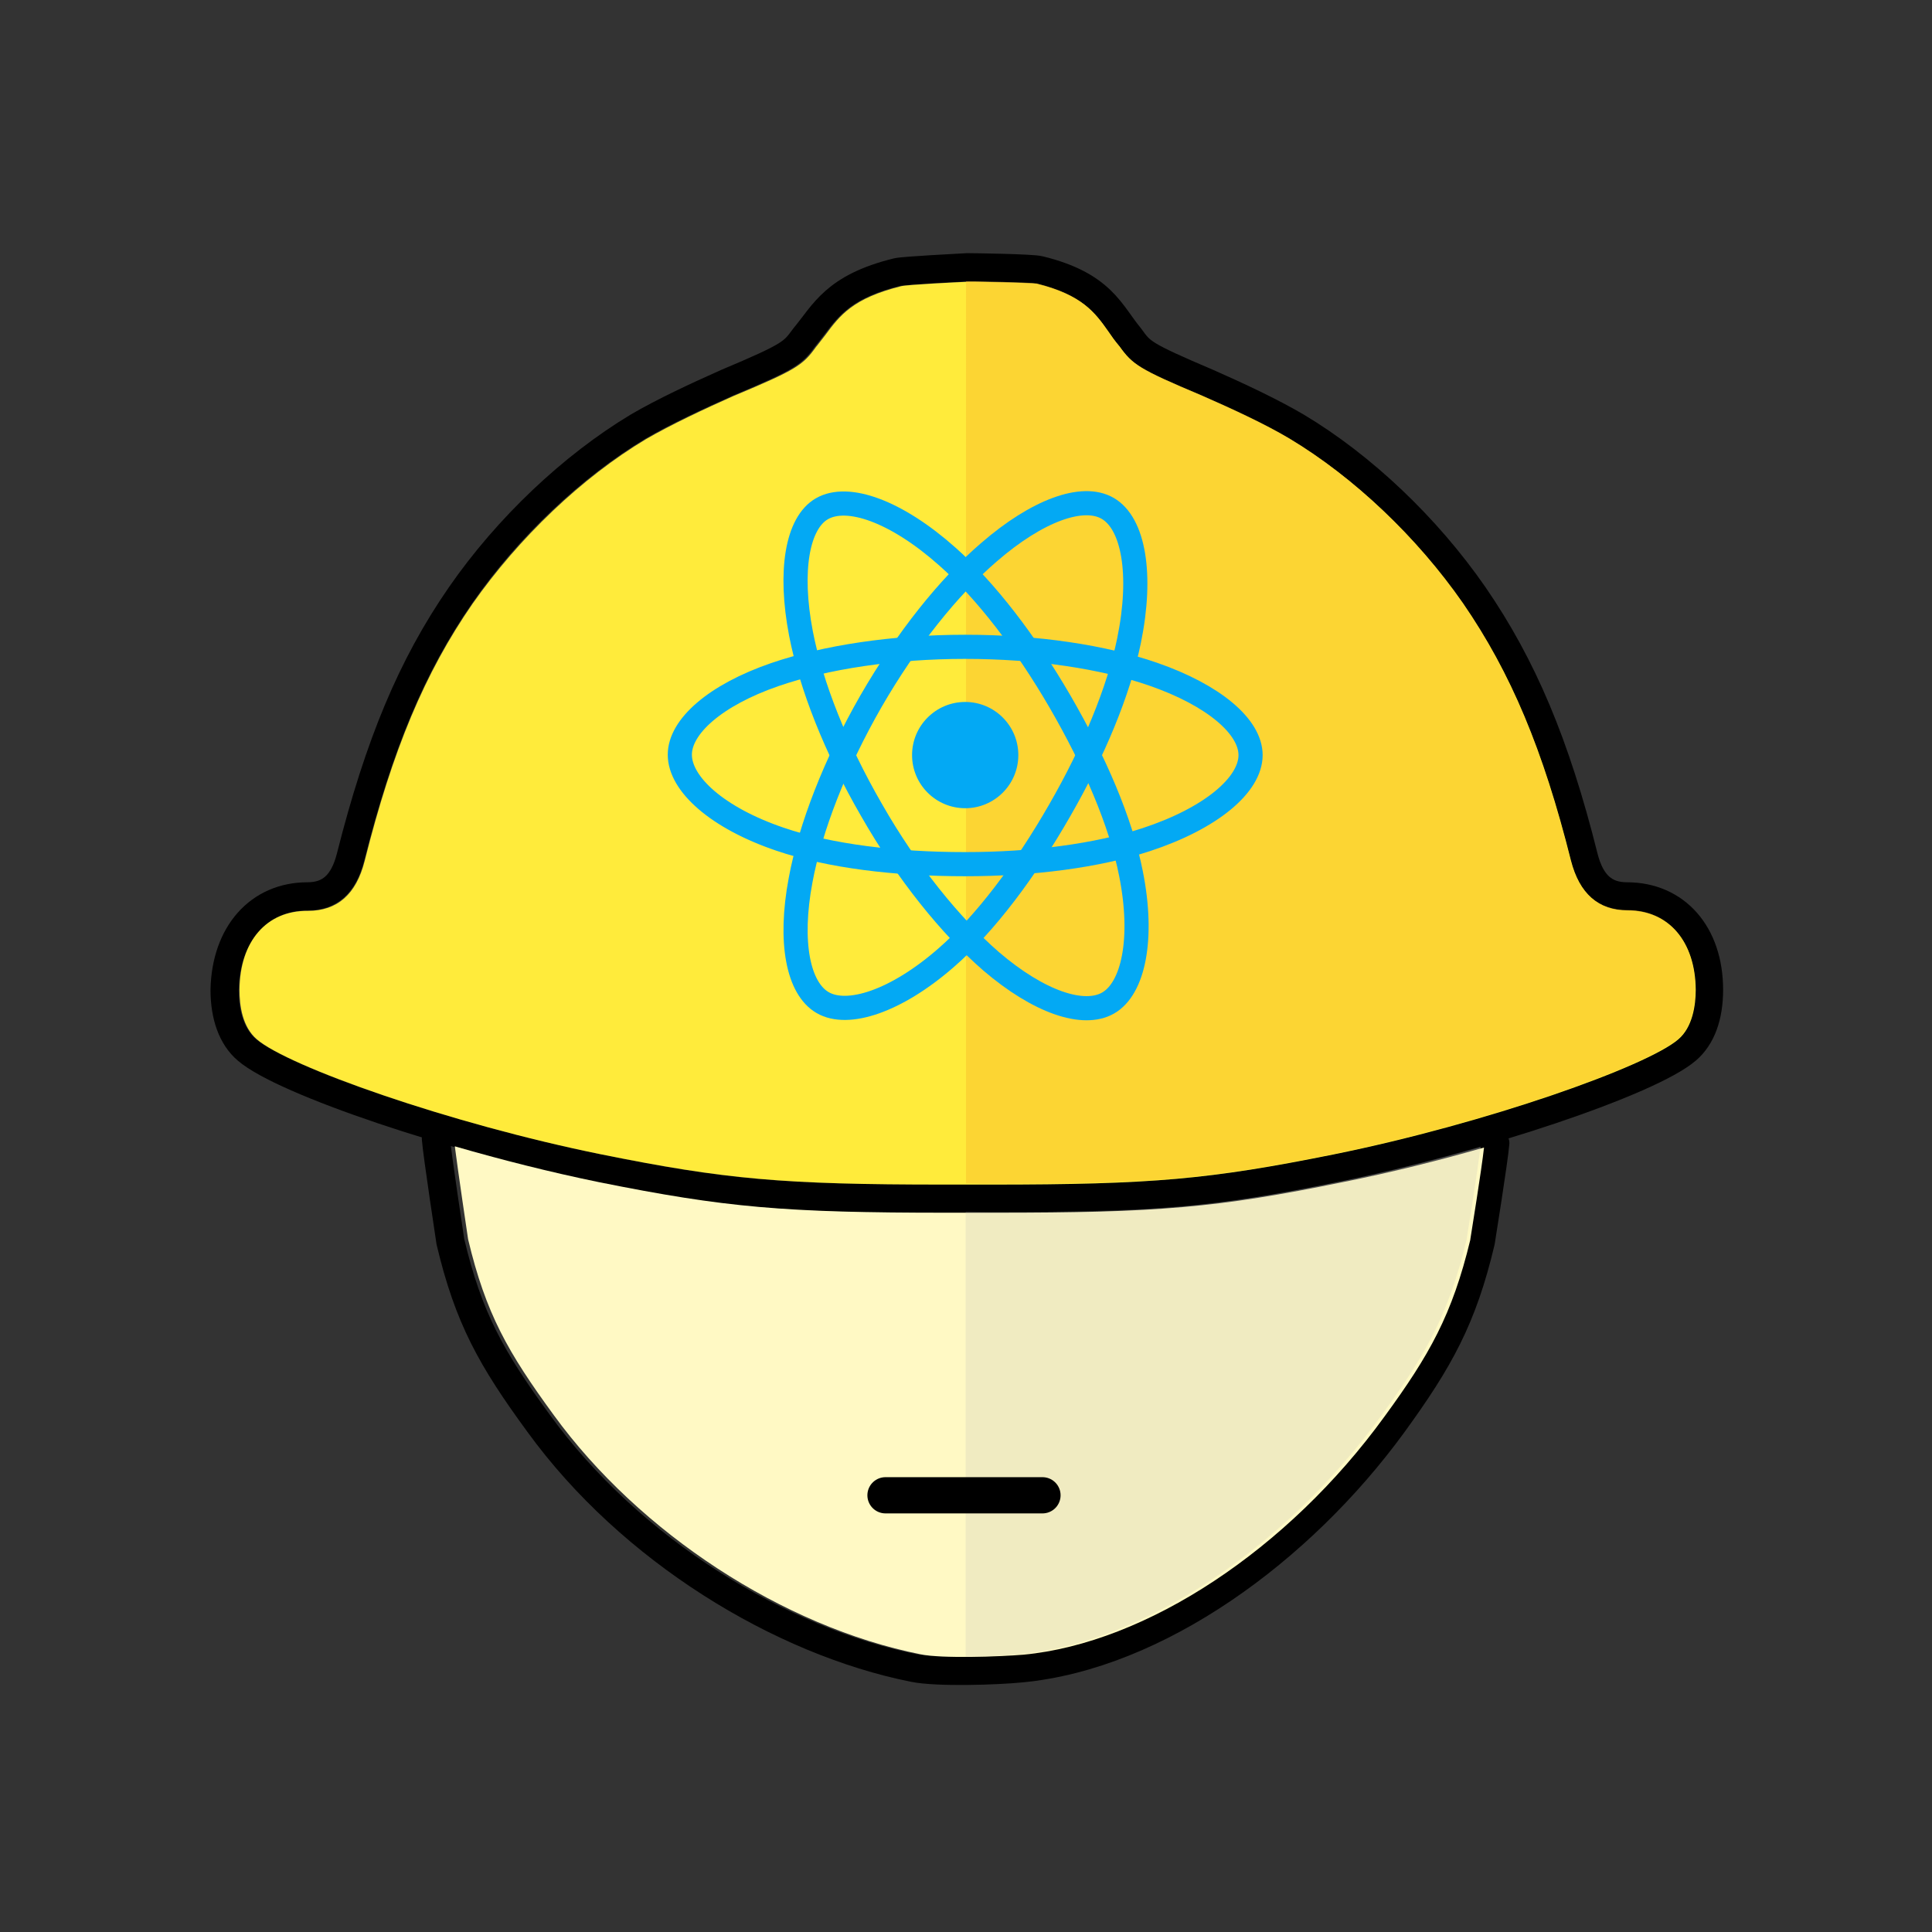 <?xml version="1.0" encoding="utf-8"?>
<!-- Generator: Adobe Illustrator 17.0.0, SVG Export Plug-In . SVG Version: 6.00 Build 0)  -->
<!DOCTYPE svg PUBLIC "-//W3C//DTD SVG 1.1//EN" "http://www.w3.org/Graphics/SVG/1.1/DTD/svg11.dtd">
<svg version="1.1" id="Layer_1" xmlns="http://www.w3.org/2000/svg" xmlns:xlink="http://www.w3.org/1999/xlink" x="0px" y="0px"
	 width="480px" height="480px" viewBox="0 0 480 480" enable-background="new 0 0 480 480" xml:space="preserve">
<rect x="0" y="0" width="480" height="480" fill="#333333" stroke="none"/>
<path fill="none" stroke="#000000" stroke-width="0" stroke-linecap="round" stroke-linejoin="round" d="M52.5,245.9
	c0,7.7,2.3,13.8,6.7,17.6c5.5,4.7,23.2,12.2,45.6,19.1c0,0.2,0,0.3,0,0.5c0.1,1.7,0.8,6.6,1.9,14.5c0.4,3,0.9,5.8,1.2,7.9l0.4,2.5
	c0,0.2,0.1,0.4,0.1,0.6c0,0.2,0,0.4,0.1,0.6c4.7,19.7,10.7,30.3,22.5,46.4c22.3,30.6,59.7,55,95.3,62.1c3,0.6,7.6,0.8,12.4,0.8
	c6.1,0,12.3-0.3,15.3-0.6c32.4-3.1,69.6-27.4,94.8-62.1c11.5-15.7,17.7-26.7,22.5-46.7c0.1-0.3,0.1-0.5,0.1-0.8
	c0.2-0.8,0.3-1.7,0.5-2.7c0.3-2,0.7-4.7,1.2-7.5c1.2-7.6,1.8-12.3,1.9-14c0-0.5,0-0.9-0.2-1.3c22.9-7,41.2-14.7,46.7-19.5
	c4.4-3.8,6.7-9.9,6.7-17.6c-0.1-16-9.7-26.7-23.9-26.7c-2.9,0-5.7-0.9-7.3-7.1c-7.1-28.4-15.5-48.2-27.8-66.2
	c-12-17.2-28.4-32.9-45.2-42.9c-6.5-3.8-15-7.8-22.6-11.2c-15-6.3-15.4-6.9-17.6-10l-0.2-0.2c0-0.1-0.1-0.1-0.1-0.2
	c-0.8-1-1.6-2.1-2.4-3.2c-3.7-5.3-8-11.2-21.8-14.6c-1.1-0.3-4.3-0.5-17.1-0.7c-0.8,0-1.4,0-1.7,0c-0.1,0-0.1,0-0.2,0
	c-0.1,0-15.8,0.7-18.1,1.3c-14.4,3.6-18.9,9.5-22.9,14.7c-0.7,0.9-1.3,1.7-2,2.6c0,0.1-0.1,0.1-0.1,0.2l-0.2,0.2
	c-2.2,3-2.7,3.7-17.7,10c-7.5,3.3-16,7.3-22.5,11.1c-16.8,10-33.3,25.7-45.2,42.9c-12.4,18-20.7,37.8-27.8,66.2
	c-1.6,6.3-4.4,7.1-7.3,7.1C62.2,219.2,52.6,229.9,52.5,245.9z"/>
<path id="copy" fill="none" stroke="#000000" stroke-width="7" stroke-linecap="round" stroke-linejoin="round" d="M76.4,222.7
	c5.6,0,9-3.1,10.7-9.8c7.1-28.1,15.2-47.5,27.3-65c11.7-16.9,27.8-32.1,44.1-41.9c6.3-3.7,14.7-7.6,22.1-10.9
	c16.2-6.8,16.4-7.5,19.3-11.4c4.9-5.9,7.5-12.3,23-16.1c1.7-0.4,15.8-1.1,17.4-1.2c1.6,0,16.3,0.2,18,0.7
	c15.5,3.8,17.5,10.7,22.4,16.6c2.8,3.9,3.1,4.5,19.3,11.4c7.5,3.3,15.8,7.2,22.1,10.9c16.4,9.8,32.4,25,44.1,41.9
	c12.1,17.6,20.3,37,27.3,65c1.7,6.7,5.1,9.8,10.7,9.8c12.2,0,20.4,9.3,20.4,23.2c0,6.7-1.9,11.8-5.5,14.9
	c-9.1,7.9-51.7,22.2-87.2,29.4c-30.9,6.3-45.3,7.6-85.8,7.6c-2.1,0-4,0-5.9,0c-1.9,0-3.8,0-5.9,0c-40.5,0-54.9-1.3-85.8-7.6
	c-35.5-7.2-78.1-21.5-87.2-29.4c-3.6-3.1-5.5-8.3-5.5-14.9C56.1,232,64.3,222.7,76.4,222.7z M108.3,282.9c0.3,3.9,3.6,25.6,3.6,25.6
	c0,0,0,0,0,0c4.5,19,10.2,29.1,21.9,45.1c22.9,31.6,60.2,54.2,93.2,60.8c5.9,1.2,20.7,0.7,26.7,0.1c33.7-3.2,69.3-29.1,92.3-60.6
	c11.7-16.1,17.4-26.4,21.9-45.4c0,0,0,0,0,0c0,0,3.3-20.6,3.6-24.5"/>
<path fill="#FFEB3B" d="M59.5,245.9c0,3.9,0.7,9.2,4.3,12.3c7.7,6.7,47.6,20.9,85.6,28.6c30.8,6.2,45.1,7.5,85.1,7.5
	c2.1,0,4,0,5.9,0c1.9,0,3.8,0,5.9,0c40,0,54.3-1.3,85.1-7.5c38-7.7,77.9-21.9,85.6-28.6c3.5-3,4.3-8.4,4.3-12.3
	c-0.1-12-6.7-19.7-16.9-19.7c-7.3,0-12-4.2-14.1-12.4c-6.9-27.5-14.9-46.6-26.8-63.9c-11.4-16.4-27.1-31.3-43.1-40.9
	c-6.2-3.7-14.5-7.5-21.8-10.7c-15.7-6.6-17.2-7.7-20.5-12.3l-0.1-0.1c-1-1.2-1.8-2.3-2.6-3.5c-3.3-4.7-6.5-9.1-17.8-11.9
	c-0.7-0.1-4-0.3-15.5-0.5c-0.8,0-1.3,0-1.6,0c-2.4,0.1-14.9,0.7-16.6,1.1c-12,3-15.2,7.2-18.9,12.2c-0.7,0.9-1.4,1.8-2.1,2.7
	l-0.1,0.1c-3.3,4.6-4.8,5.7-20.6,12.3c-7.2,3.2-15.5,7.1-21.7,10.7c-15.9,9.5-31.6,24.5-43.1,40.9c-11.9,17.2-19.9,36.4-26.8,63.9
	c-2.1,8.3-6.8,12.4-14.1,12.4C66.2,226.2,59.6,233.9,59.5,245.9z"/>
<path id="top_helmet_shadow" opacity="0.5" fill="#FBC02D" d="M246.2,294.1c40,0,54.3-1.2,85.1-7.4c38-7.7,77.9-21.9,85.6-28.6
	c3.5-3,4.3-8.4,4.3-12.3c-0.1-12-6.7-19.7-16.9-19.7c-7.3,0-12-4.2-14.1-12.4c-6.9-27.5-14.9-46.6-26.8-63.9
	c-11.4-16.4-27.1-31.3-43.1-40.9c-6.2-3.7-14.5-7.5-21.8-10.7c-15.7-6.6-17.2-7.7-20.5-12.3l-0.1-0.1c-1-1.2-1.8-2.3-2.6-3.5
	c-3.3-4.7-6.5-9.1-17.8-11.9c-0.7-0.1-4-0.3-15.5-0.5c-0.8,0-1.3,0-1.6,0c-0.1,0-0.2,0-0.4,0V294c0.1,0,0.2,0,0.4,0
	C242.2,294,244.2,294.2,246.2,294.1z"/>
<path id="copy_bottom_face" fill="#FFF9C4" d="M113,284.8c0.8,6.3,3.1,21.8,3.3,23.1c0,0,0,0,0,0c4.4,18.5,9.9,28.1,21.3,43.7
	c21.3,29.3,57,52.6,91.1,59.4c5.3,1.1,19.6,0.6,25.6,0.1c30.5-2.9,65.7-26.1,89.7-59.2c11.1-15.2,16.8-25.2,21.3-43.9c0,0,0,0,0-0.1
	c0.2-1.3,2.8-17.3,3.4-22.8c-11.1,3.2-23.1,6.2-35.1,8.6c-31.3,6.4-45.9,7.6-86.5,7.6c-2,0-4,0-5.9,0c-1.9,0-3.9,0-5.9,0
	c-40.6,0-55.1-1.3-86.5-7.6C136.6,291.2,124.4,288.1,113,284.8z"/>
<path opacity="0.2" fill="#B6B6B6" d="M343.1,351.8c11.1-15.2,16.8-25.2,21.3-43.9c0,0,0,0,0-0.1c0.2-1.3,2.8-17.3,3.4-22.8
	c-11.1,3.2-23.1,6.2-35.1,8.6c-31.3,6.4-45.9,7.5-86.5,7.5c-2,0-4-0.1-5.9-0.1c-0.1,0-0.2,0-0.4,0v110.6c5.1,0,10.3-0.3,13.3-0.6
	C283.8,408.2,319,384.9,343.1,351.8z"/>
<path stroke="#000000" stroke-width="9" stroke-linecap="round" stroke-linejoin="round" stroke-miterlimit="10" d="M220,371.5h39
	H220z"/>
<circle fill="#03A9F4" cx="239.8" cy="187.6" r="13.2"/>
<path fill="none" stroke="#03A9F4" stroke-width="6" stroke-miterlimit="10" d="M239.8,160.7c17.8,0,34.3,2.5,46.7,6.8
	c15,5.2,24.2,13,24.2,20.1c0,7.4-9.8,15.7-25.9,21c-12.2,4-28.2,6.1-45,6.1c-17.3,0-33.7-2-46-6.2c-15.6-5.3-24.9-13.7-24.9-21
	c0-7,8.8-14.8,23.6-19.9C205,163.3,221.9,160.7,239.8,160.7z"/>
<path fill="none" stroke="#03A9F4" stroke-width="6" stroke-miterlimit="10" d="M216.4,174.2c8.9-15.4,19.3-28.4,29.3-37
	c12-10.4,23.3-14.5,29.5-10.9c6.4,3.7,8.7,16.3,5.3,32.9c-2.6,12.6-8.8,27.5-17.2,42.1c-8.6,15-18.5,28.2-28.3,36.7
	c-12.4,10.8-24.4,14.7-30.6,11.1c-6.1-3.5-8.4-15-5.5-30.4C201.3,205.7,207.5,189.7,216.4,174.2z"/>
<path fill="none" stroke="#03A9F4" stroke-width="6" stroke-miterlimit="10" d="M216.5,201.2c-8.9-15.4-15-30.9-17.5-43.8
	c-3-15.6-0.9-27.5,5.2-31c6.4-3.7,18.5,0.6,31.2,11.9c9.6,8.5,19.4,21.3,27.9,35.9c8.7,15,15.2,30.1,17.7,42.9
	c3.2,16.1,0.6,28.5-5.7,32.1c-6.1,3.5-17.2-0.2-29.1-10.4C236.2,230.1,225.4,216.8,216.5,201.2z"/>
</svg>

